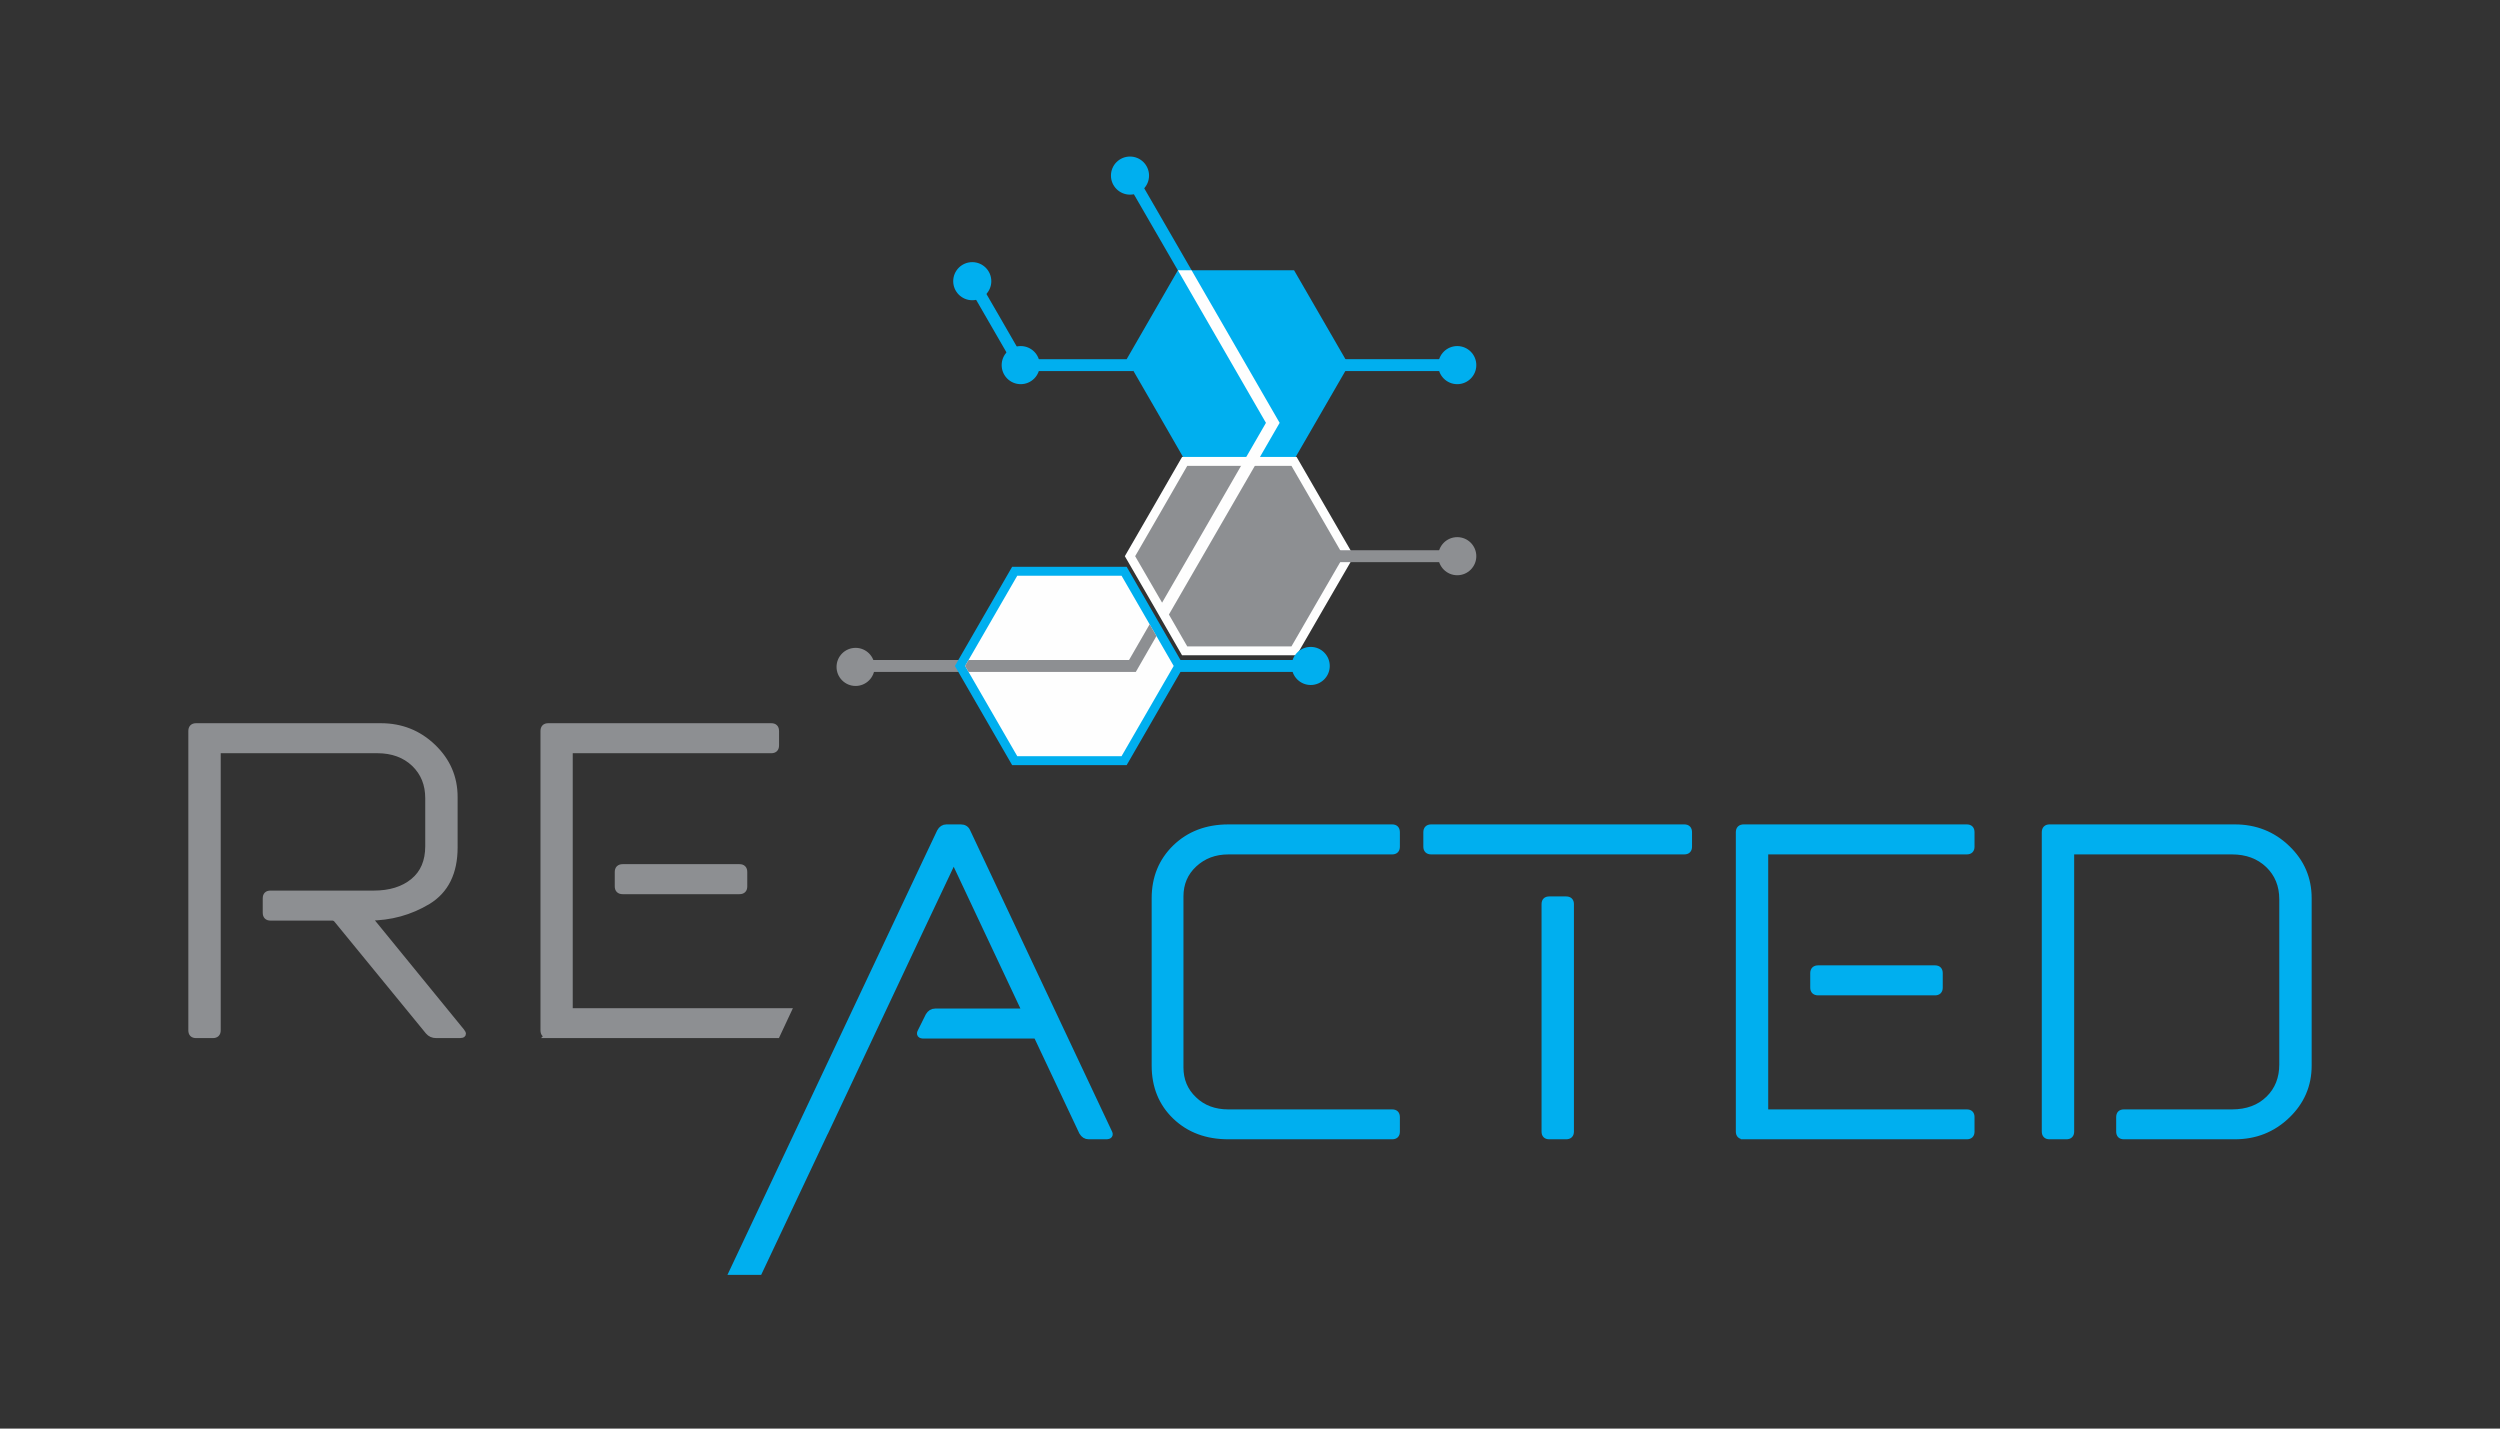 <?xml version="1.0" encoding="UTF-8"?>
<!DOCTYPE svg PUBLIC "-//W3C//DTD SVG 1.1//EN" "http://www.w3.org/Graphics/SVG/1.1/DTD/svg11.dtd">
<!-- Creator: CorelDRAW X8 -->
<svg xmlns="http://www.w3.org/2000/svg" xml:space="preserve" width="210mm" height="120mm" version="1.1" style="shape-rendering:geometricPrecision; text-rendering:geometricPrecision; image-rendering:optimizeQuality; fill-rule:evenodd; clip-rule:evenodd"
viewBox="0 0 21000 12000"
 xmlns:xlink="http://www.w3.org/1999/xlink">
 <rect x="0" y="0" width="21000" height="12000" fill="#333333" stroke="none"/>
 <defs>
  <style type="text/css">
   <![CDATA[
    .str2 {stroke:#FEFEFE;stroke-width:75}
    .str0 {stroke:#8D8F92;stroke-width:50}
    .str1 {stroke:#00AFEF;stroke-width:50}
    .fil5 {fill:#FEFEFE}
    .fil0 {fill:#8D8F92}
    .fil1 {fill:#00AFEF}
    .fil4 {fill:#FEFEFE;fill-rule:nonzero}
    .fil3 {fill:#8D8F92;fill-rule:nonzero}
    .fil2 {fill:#00AFEF;fill-rule:nonzero}
   ]]>
  </style>
 </defs>
 <g id="Layer_x0020_1">
  <g id="_889329920">
   <path class="fil0 str0" d="M4605 8695c-27,0 -40,-13 -40,-40l0 -2514c0,-27 13,-41 40,-41l1874 0c27,0 40,14 40,41l0 121c0,26 -13,40 -40,40l-1673 0c-13,0 -20,7 -20,20l0 2151c0,14 7,21 20,21l1673 0 3 0 139 0 -94 201 -324 0 -1598 0zm584 -1370c0,-27 14,-41 41,-41l982 0c27,0 40,14 40,41l0 121c0,26 -13,40 -40,40l-982 0c-27,0 -41,-14 -41,-40l0 -121z"/>
   <path class="fil1 str1" d="M7779 7231l116 -245c13,-24 32,-36 55,-36l121 0c27,0 46,12 56,36l1189 2524c13,23 5,35 -25,35l-146 0c-24,0 -42,-12 -56,-35l-373 -791c-3,-14 -13,-20 -30,-20l-927 0c-30,0 -39,-12 -25,-36l65 -131c14,-23 32,-35 56,-35l756 0 -600 -1275 -45 96 0 0 -220 465 -813 1727c-2,4 -4,8 -6,11l-549 1163 -228 0 1629 -3453 0 0z"/>
   <path class="fil1 str1" d="M9699 7545c0,-171 58,-313 174,-426 116,-112 264,-169 446,-169l1375 0c27,0 40,14 40,41l0 121c0,26 -13,40 -40,40l-1375 0c-115,0 -210,36 -288,108 -77,72 -115,162 -115,270l0 1436c0,107 37,197 113,269 75,73 172,109 290,109l1375 0c27,0 40,13 40,40l0 121c0,27 -13,40 -40,40l-1375 0c-182,0 -330,-55 -446,-166 -116,-111 -174,-254 -174,-428l0 -1406z"/>
   <path class="fil1 str1" d="M12022 7152c-27,0 -41,-14 -41,-40l0 -121c0,-27 14,-41 41,-41l2126 0c27,0 40,14 40,41l0 121c0,26 -13,40 -40,40l-2126 0zm1133 403c27,0 41,13 41,40l0 1910c0,27 -14,40 -41,40l-141 0c-27,0 -40,-13 -40,-40l0 -1910c0,-27 13,-40 40,-40l141 0z"/>
   <path class="fil1 str1" d="M14647 9545c-27,0 -41,-13 -41,-40l0 -2514c0,-27 14,-41 41,-41l1874 0c27,0 40,14 40,41l0 121c0,26 -13,40 -40,40l-1673 0c-13,0 -20,7 -20,20l0 2151c0,14 7,21 20,21l1673 0c27,0 40,13 40,40l0 121c0,27 -13,40 -40,40l-1874 0zm584 -1370c0,-27 14,-41 41,-41l982 0c27,0 40,14 40,41l0 121c0,26 -13,40 -40,40l-982 0c-27,0 -41,-14 -41,-40l0 -121z"/>
   <path class="fil1 str1" d="M17216 9545c-26,0 -40,-13 -40,-40l0 -2514c0,-27 14,-41 40,-41l1557 0c172,0 318,58 439,174 121,116 181,256 181,421l0 1406c0,164 -60,304 -181,420 -121,116 -267,174 -439,174l-932 0c-27,0 -40,-13 -40,-40l0 -121c0,-27 13,-40 40,-40l907 0c128,0 230,-38 308,-114 77,-75 115,-172 115,-289l0 -1386c0,-118 -39,-214 -118,-290 -79,-75 -180,-113 -305,-113l-1330 0c-13,0 -20,7 -20,20l0 2333c0,27 -14,40 -40,40l-142 0z"/>
   <path class="fil0 str0" d="M1607 6141c0,-27 13,-41 40,-41l1552 0c171,0 317,58 438,174 121,116 182,256 182,421l0 423c0,212 -75,363 -224,454 -150,90 -315,136 -497,136l781 957c17,20 12,30 -15,30l-201 0c-27,0 -49,-10 -66,-30l-771 -942c-10,-10 -22,-15 -35,-15l-519 0c-27,0 -40,-14 -40,-41l0 -121c0,-27 13,-40 40,-40l867 0c137,0 248,-34 332,-103 84,-69 126,-167 126,-295l0 -403c0,-118 -39,-214 -118,-290 -79,-75 -183,-113 -310,-113l-1340 0 0 2353c0,27 -14,40 -41,40l-141 0c-27,0 -40,-13 -40,-40l0 -2514z"/>
   <polygon class="fil1" points="9492,3066 9722,2668 9951,2270 10411,2270 10870,2270 11100,2668 11330,3066 11100,3464 10870,3862 10411,3862 9951,3862 9722,3464 "/>
   <polygon class="fil0 str2" points="9492,4672 9722,4274 9951,3876 10411,3876 10870,3876 11100,4274 11330,4672 11100,5069 10870,5467 10411,5467 9951,5467 9722,5069 "/>
   <polygon class="fil2" points="12186,3117 11267,3117 11267,3017 12186,3017 "/>
   <polygon class="fil3" points="12161,4722 11242,4722 11242,4622 12161,4622 "/>
   <circle class="fil1" cx="11010" cy="5594" r="160"/>
   <circle class="fil0" cx="12241" cy="4672" r="160"/>
   <circle class="fil1" cx="12241" cy="3067" r="160"/>
   <circle class="fil1" cx="9492" cy="1475" r="160"/>
   <circle class="fil1" cx="8167" cy="2362" r="160"/>
   <circle class="fil1" cx="8574" cy="3067" r="160"/>
   <polygon class="fil2" points="10969,5644 9880,5644 9880,5544 10969,5544 "/>
   <polygon class="fil4" points="10554,3890 9812,5174 9734,5110 10059,4548 10059,4548 10467,3840 "/>
   <polygon class="fil2" points="9536,1451 10010,2271 9521,3117 8545,3117 8071,2296 8157,2247 8387,2644 8387,2644 8602,3017 9464,3017 9679,2644 9679,2644 9894,2271 9449,1501 "/>
   <polygon class="fil4" points="10009,2270 10749,3552 10570,3862 10455,3862 10634,3552 9894,2270 "/>
   <polygon class="fil5" points="8064,5594 8294,5196 8524,4798 8983,4798 9443,4798 9672,5196 9902,5594 9672,5992 9443,6390 8983,6390 8524,6390 8294,5992 "/>
   <circle class="fil0" cx="7187" cy="5602" r="160"/>
   <polygon class="fil3" points="8090,5644 7182,5644 7182,5544 8090,5544 8072,5575 8061,5594 "/>
   <path class="fil2" d="M8032 5575c157,-271 313,-543 470,-814l962 0 481 833c-160,278 -321,555 -481,833l-962 0 -481 -833 11 -19zm294 -360l-219 379 438 758 876 0 438 -758 -438 -758 -876 0 -219 379z"/>
   <polygon class="fil3" points="9714,5343 9541,5644 8136,5644 8107,5594 8136,5544 9484,5544 9657,5244 "/>
  </g>
 </g>
</svg>
